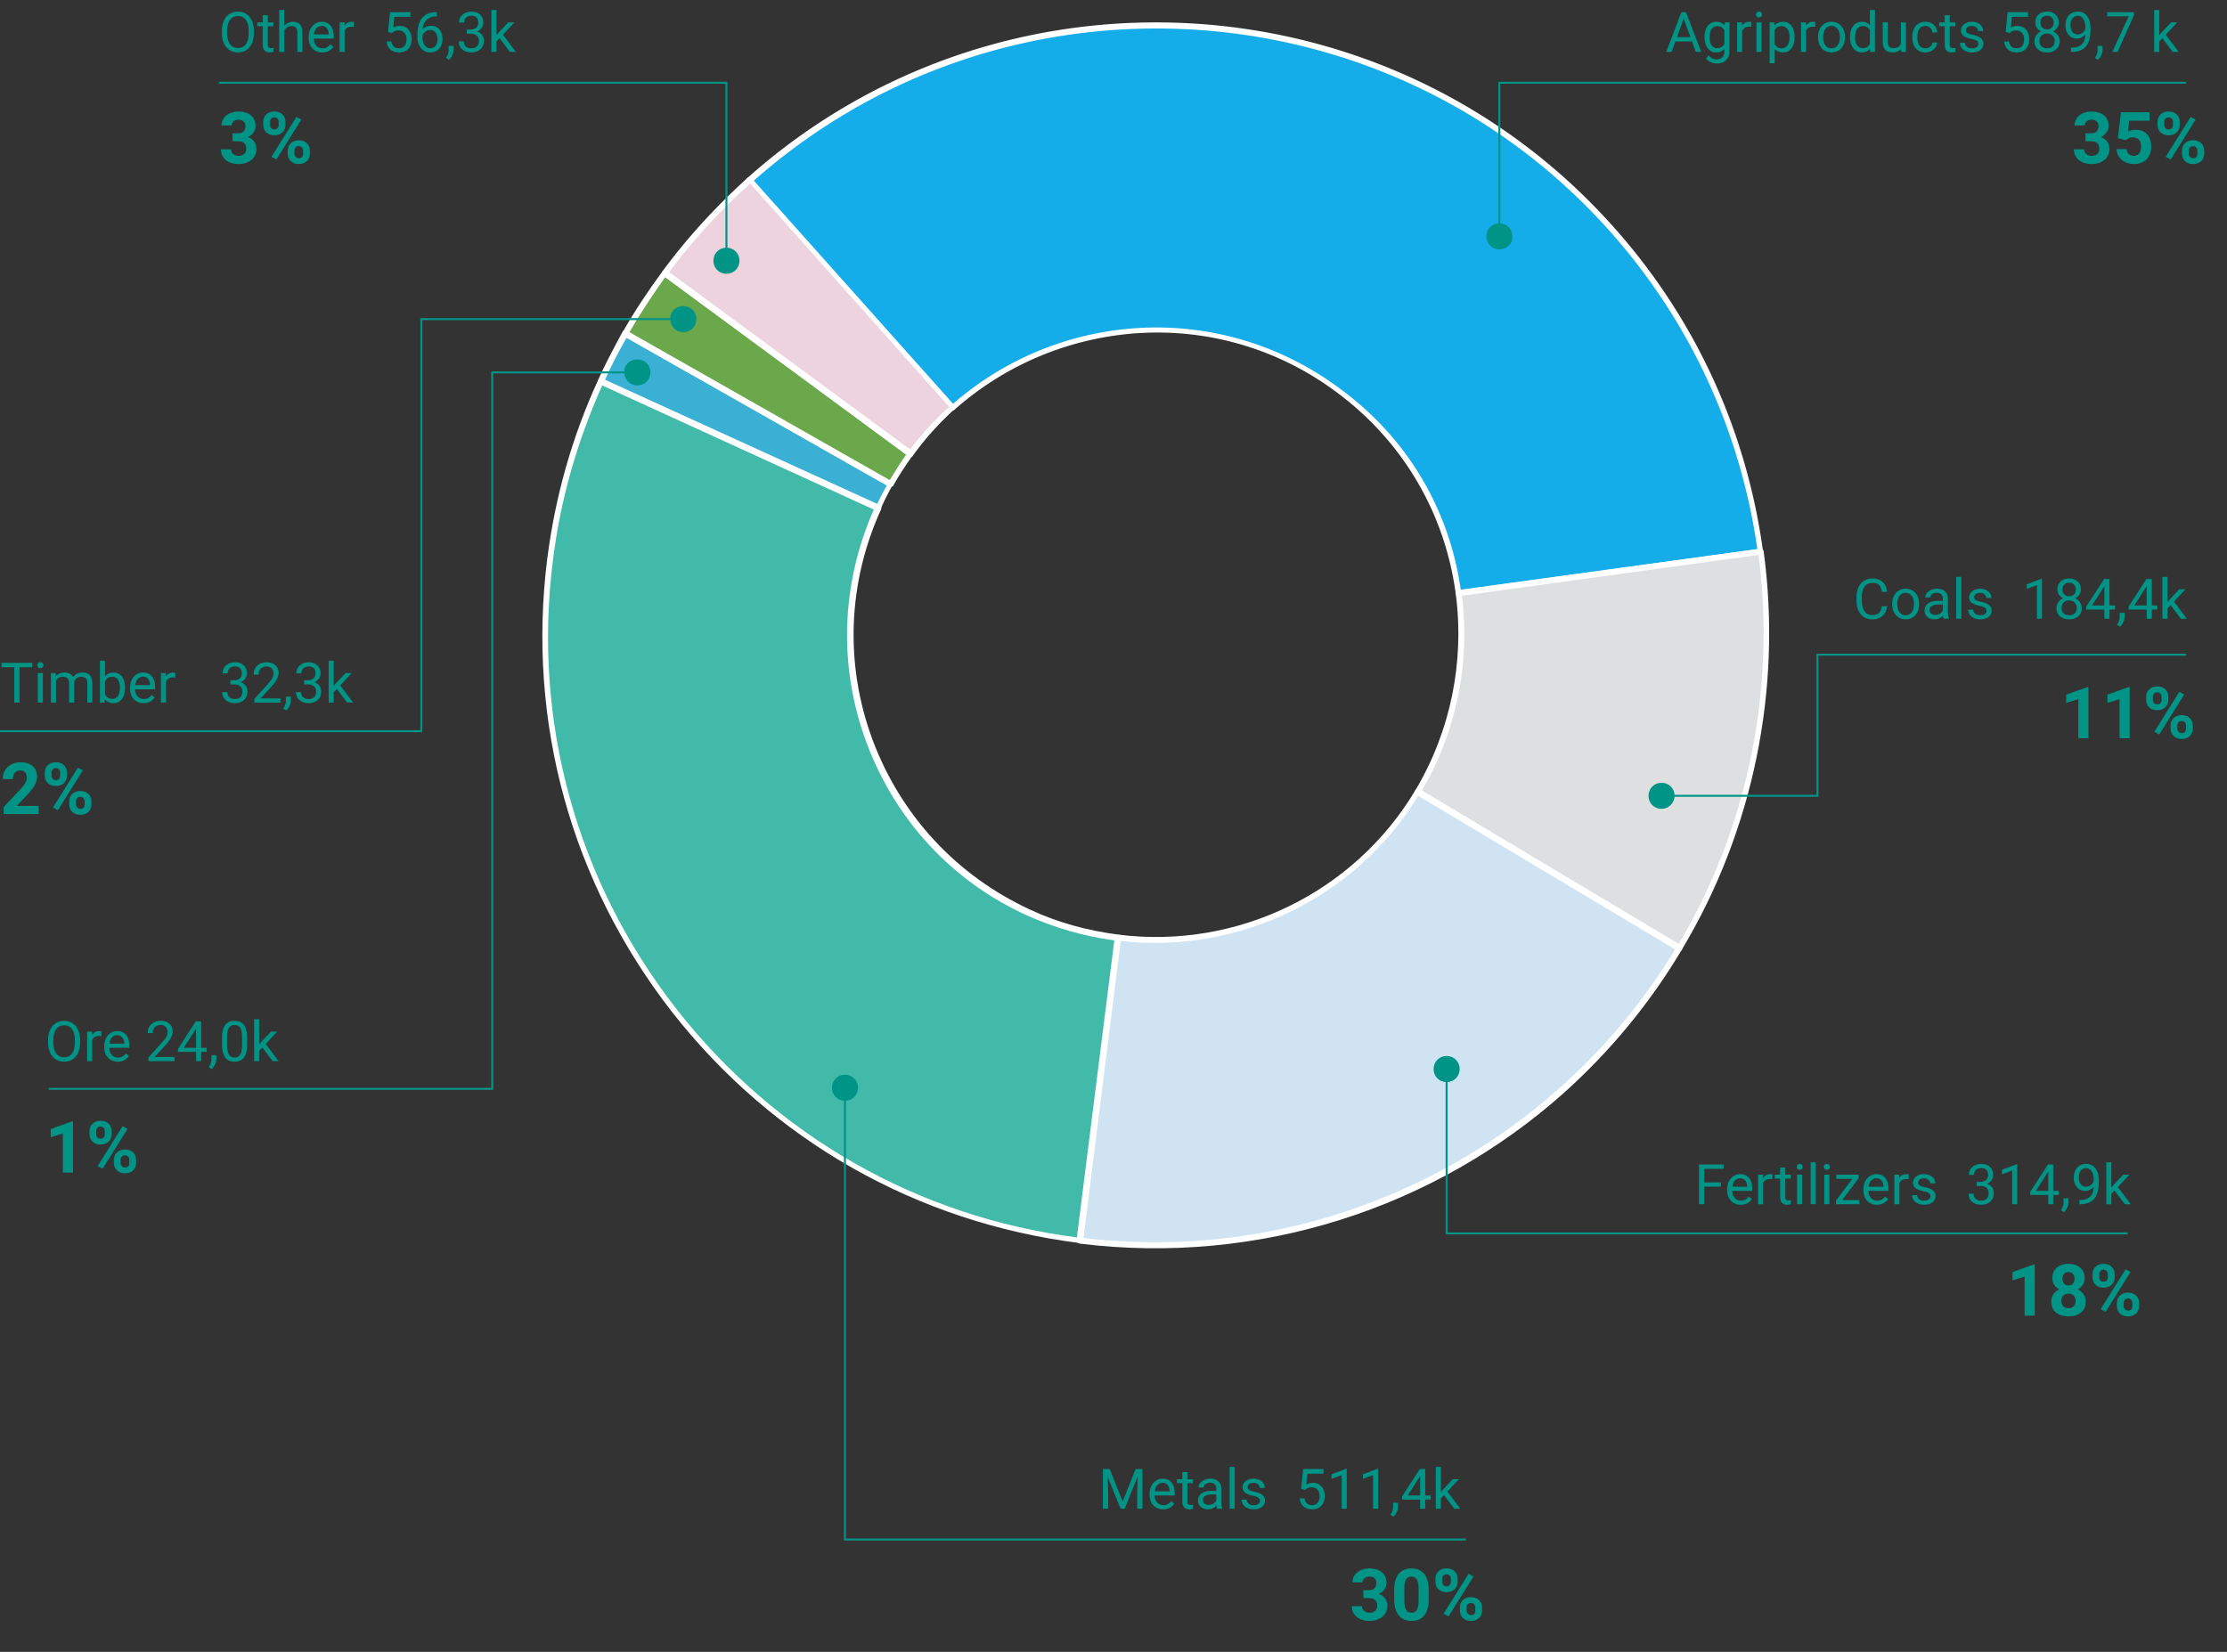 <svg width="558" height="414" fill="none" xmlns="http://www.w3.org/2000/svg"><rect width="100%" height="100%" fill="#333333" stroke="none"/><path d="M187.841 45.03c63.087-56.257 159.707-50.858 215.974 12.076 20.319 22.73 33.249 50.859 37.369 80.976l-75.733 10.371c-5.683-41.767-44.331-71.032-86.105-65.35a77.325 77.325 0 0 0-40.496 18.753l-51.009-56.825z" fill="#14ADEA"/><path d="M366.019 147.884l74.312-10.228c-4.263-29.833-17.051-57.394-37.085-79.84C347.547-4.55 251.496-10.09 188.835 45.315l49.873 55.973c11.367-9.945 25.291-16.338 40.353-18.469 20.461-2.84 40.779 2.557 57.119 14.917 16.483 12.218 26.997 29.975 29.839 50.148zm75.733-9.092c-.142.142-.284.142-.426.142l-75.733 10.371c-.143 0-.427 0-.569-.142-.142-.142-.284-.284-.284-.426-2.7-20.031-13.072-37.789-29.27-50.006-16.056-12.218-36.091-17.474-56.125-14.633-14.919 2.13-28.844 8.524-40.211 18.61a.688.688 0 0 1-.995 0l-50.867-57.11a.687.687 0 0 1 0-.994c63.229-56.399 160.56-51 216.969 12.218 20.46 22.872 33.39 51.001 37.511 81.402.284.142.142.426 0 .568z" fill="#fff"/><path d="M441.184 138.224c4.688 34.522-2.416 69.611-20.461 99.444l-65.645-39.209c8.952-14.917 12.504-32.533 10.23-49.722l75.876-10.513z" fill="#DEDFE0"/><path d="M356.215 198.175l64.366 38.499c17.335-29.265 24.439-63.787 20.034-97.598l-74.312 10.229c2.131 16.905-1.421 34.237-10.088 48.87zm65.076 40.062c-.284.142-.568.284-.852.142l-65.645-39.352c-.142-.142-.284-.284-.284-.426 0-.142 0-.426.142-.568 8.809-14.775 12.362-32.249 10.088-49.296 0-.427.284-.711.568-.853l75.734-10.37c.142 0 .426 0 .568.142.142.142.284.284.284.426 4.689 34.521-2.558 70.037-20.461 99.87 0 .143-.142.285-.142.285z" fill="#fff"/><path d="M420.865 237.668c-31.117 51.996-90.084 80.693-150.187 73.163l9.52-75.862c30.122 3.694 59.535-10.654 75.022-36.652l65.645 39.351z" fill="#CFE3F2"/><path d="M271.389 310.263c59.25 7.103 117.365-21.31 148.34-72.31l-64.366-38.5c-15.63 25.572-44.9 39.778-74.739 36.369l-9.235 74.441zm120.633-36.51c-32.539 29.123-76.728 43.471-121.486 37.931-.142 0-.426-.143-.426-.285-.142-.142-.142-.284-.142-.568l9.52-75.862c0-.426.426-.71.852-.71 29.697 3.694 58.967-10.513 74.312-36.226.142-.284.711-.426.995-.284l65.645 39.209c.142.142.284.284.284.426 0 .142 0 .427-.142.569-8.099 13.638-18.045 25.571-29.412 35.8z" fill="#fff"/><path d="M270.678 310.831c-83.832-10.371-143.225-86.801-132.71-170.618 1.989-15.485 6.252-30.544 12.788-44.75l69.481 31.822c-17.619 38.357-.71 83.817 37.653 101.291a77.078 77.078 0 0 0 22.308 6.393l-9.52 75.862z" fill="#41BAAA"/><path d="M150.897 96.6c-6.252 13.922-10.514 28.696-12.362 43.897-5.115 40.346 5.968 80.266 30.834 112.23 24.865 31.822 60.529 52.28 100.456 57.394l9.378-74.441c-7.531-.995-14.92-3.126-21.882-6.251-18.756-8.524-32.964-23.867-40.211-43.329-7.104-19.037-6.394-39.778 1.847-58.389L150.897 96.6zm120.207 214.799c-.142.143-.426.143-.569.143-40.779-5.115-77.011-25.714-102.303-58.104-25.15-32.391-36.233-72.595-31.117-113.367 1.989-15.627 6.251-30.686 12.787-44.892.143-.426.569-.568.995-.426l69.481 31.822.427.426v.568c-8.384 18.327-9.236 38.926-2.132 57.962 7.105 18.895 21.029 33.953 39.501 42.477 6.962 3.268 14.493 5.257 22.165 6.251.143 0 .427.142.427.284.142.142.142.284.142.568l-9.52 75.862c0 .142-.142.426-.284.426z" fill="#fff"/><path d="M150.613 95.605c1.847-4.12 3.979-8.097 6.11-11.933l66.497 37.789c-1.136 1.989-2.131 3.977-3.125 5.966l-69.482-31.822z" fill="#3AB0D5"/><path d="M151.608 95.179l68.203 31.112c.71-1.563 1.563-3.126 2.415-4.688l-65.218-36.937c-1.99 3.41-3.837 6.961-5.4 10.513zm69.055 32.675c-.142.142-.568.284-.852.142L150.33 96.173l-.427-.426v-.568c1.847-4.12 3.979-8.098 6.11-12.076.142-.284.711-.426.995-.284l66.497 37.789c.142.142.284.284.284.426 0 .143 0 .427-.142.569a58.534 58.534 0 0 0-2.984 5.966c.142.142 0 .285 0 .285z" fill="#fff"/><path d="M156.723 83.53c2.984-5.257 6.252-10.371 9.804-15.201l61.524 45.46c-1.847 2.415-3.41 4.972-4.973 7.529L156.723 83.53z" fill="#6AA84B"/><path d="M157.718 83.246l65.218 37.078c1.279-2.131 2.7-4.404 4.121-6.393l-60.388-44.466c-3.126 4.404-6.252 9.092-8.951 13.78zm65.929 38.641c-.284.142-.569.284-.853.142L156.297 84.24c-.142-.142-.284-.284-.284-.426v-.568c2.984-5.257 6.394-10.371 9.946-15.201.284-.284.71-.426.995-.142l61.524 45.318c.142.142.284.284.284.426 0 .142 0 .426-.142.568-1.705 2.415-3.41 4.973-4.831 7.53 0 0 0 .142-.142.142z" fill="#fff"/><path d="M166.527 68.471c6.252-8.524 13.357-16.337 21.314-23.298l50.867 56.967c-3.978 3.552-7.53 7.387-10.656 11.649l-61.525-45.318z" fill="#EDD3DD"/><path d="M167.664 68.187l60.387 44.466a69.222 69.222 0 0 1 9.804-10.655l-49.873-55.973c-7.673 6.819-14.351 14.206-20.318 22.162zm60.955 46.17a.685.685 0 0 1-.994 0l-61.524-45.318c-.142-.142-.285-.284-.285-.426 0-.142 0-.426.142-.568 6.252-8.524 13.499-16.338 21.314-23.44a.686.686 0 0 1 .994 0l50.868 56.967a.686.686 0 0 1 0 .994c-3.836 3.552-7.389 7.387-10.515 11.791 0-.142 0 0 0 0z" fill="#fff"/><path d="M63.606 8.345c0 .975-.164 1.827-.492 2.556-.328.725-.793 1.279-1.394 1.662-.602.382-1.304.574-2.106.574-.784 0-1.479-.192-2.085-.575-.606-.387-1.078-.936-1.415-1.647-.332-.715-.503-1.543-.512-2.481v-.718c0-.957.166-1.803.499-2.536.332-.734.802-1.295 1.408-1.682.61-.392 1.308-.588 2.092-.588.797 0 1.499.194 2.105.581.61.383 1.08.941 1.408 1.675.328.73.492 1.58.492 2.55v.629zm-1.305-.643c0-1.18-.237-2.085-.711-2.714-.474-.633-1.137-.95-1.99-.95-.829 0-1.483.317-1.961.95-.474.63-.718 1.504-.732 2.625v.732c0 1.144.24 2.044.718 2.7.483.652 1.146.978 1.99.978.847 0 1.503-.308 1.968-.923.465-.62.704-1.507.718-2.66v-.738zm4.792-3.89v1.792h1.38v.977h-1.38v4.587c0 .296.061.52.184.67.123.146.333.219.63.219.145 0 .346-.028.6-.082V13a3.668 3.668 0 0 1-.97.137c-.565 0-.991-.171-1.278-.513-.287-.342-.43-.827-.43-1.456V6.581H64.48v-.977h1.347V3.812h1.265zM71.222 6.5c.56-.688 1.29-1.032 2.187-1.032 1.563 0 2.352.882 2.365 2.645V13H74.51V8.105c-.005-.533-.128-.927-.37-1.182-.236-.255-.608-.383-1.114-.383-.41 0-.77.11-1.08.328-.31.219-.551.506-.724.861V13h-1.265V2.5h1.265v3.999zm9.515 6.638c-1.002 0-1.818-.328-2.447-.985-.629-.66-.943-1.542-.943-2.645v-.233c0-.733.139-1.387.417-1.961a3.283 3.283 0 0 1 1.175-1.354 2.958 2.958 0 0 1 1.641-.492c.962 0 1.71.317 2.242.95.534.633.8 1.54.8 2.72v.527h-5.01c.018.73.23 1.32.635 1.77.41.447.93.67 1.559.67.446 0 .825-.09 1.134-.273a2.84 2.84 0 0 0 .814-.725l.772.602c-.62.953-1.55 1.429-2.789 1.429zm-.157-6.631c-.51 0-.939.187-1.285.56-.346.37-.56.89-.643 1.559h3.705V8.53c-.036-.642-.21-1.139-.52-1.49-.309-.355-.728-.533-1.257-.533zm8.087.232a3.79 3.79 0 0 0-.622-.048c-.83 0-1.392.354-1.689 1.06V13h-1.264V5.604h1.23l.02.854c.415-.66 1.003-.991 1.764-.991.247 0 .433.032.561.096v1.175zm8.565 1.272l.506-4.963h5.1v1.169h-4.026L98.51 6.93c.487-.287 1.041-.431 1.661-.431.907 0 1.627.3 2.16.902.533.597.8 1.406.8 2.427 0 1.026-.278 1.834-.834 2.427-.552.588-1.324.882-2.317.882-.88 0-1.598-.244-2.154-.732-.556-.487-.873-1.162-.95-2.023h1.196c.078.57.28 1 .609 1.292.328.287.76.43 1.299.43.587 0 1.048-.2 1.38-.601.338-.401.506-.955.506-1.661 0-.666-.182-1.199-.547-1.6-.36-.405-.841-.608-1.442-.608-.552 0-.984.12-1.299.362l-.335.274-1.012-.26zm12.244-4.97v1.073h-.233c-.984.019-1.768.31-2.351.875-.584.565-.921 1.36-1.012 2.386.524-.602 1.239-.902 2.146-.902.866 0 1.557.305 2.072.916.519.61.779 1.399.779 2.365 0 1.025-.28 1.846-.841 2.46-.556.616-1.303.924-2.242.924-.953 0-1.725-.365-2.317-1.094-.593-.734-.889-1.677-.889-2.83v-.485c0-1.832.39-3.232 1.169-4.198.784-.97 1.948-1.467 3.493-1.49h.226zm-1.662 4.484c-.432 0-.831.13-1.196.39a2.04 2.04 0 0 0-.759.978v.464c0 .82.185 1.482.554 1.983.369.501.83.752 1.381.752.57 0 1.016-.21 1.34-.63.328-.418.492-.968.492-1.647 0-.683-.166-1.235-.499-1.654-.328-.424-.766-.636-1.313-.636zm4.649 7.458l-.718-.492c.429-.597.652-1.212.67-1.845v-1.142h1.237v.991c0 .46-.114.92-.341 1.381-.224.46-.506.83-.848 1.107zm4.498-7.574h.95c.597-.009 1.067-.166 1.408-.471.342-.306.513-.718.513-1.238 0-1.166-.581-1.75-1.743-1.75-.547 0-.985.157-1.313.472-.323.31-.485.722-.485 1.237h-1.265c0-.788.287-1.442.862-1.962.578-.524 1.312-.786 2.201-.786.939 0 1.675.249 2.208.745.533.497.8 1.187.8 2.072 0 .433-.142.852-.424 1.257a2.518 2.518 0 0 1-1.142.91c.547.173.969.46 1.265.86.301.402.451.892.451 1.47 0 .894-.292 1.602-.875 2.127-.583.524-1.342.786-2.276.786-.935 0-1.696-.253-2.284-.76-.583-.505-.874-1.173-.874-2.002h1.271c0 .524.171.943.513 1.258.341.314.799.472 1.374.472.61 0 1.078-.16 1.401-.479.324-.319.485-.777.485-1.374 0-.579-.177-1.023-.533-1.333-.355-.31-.868-.47-1.538-.479h-.95V7.408zm8.217 2.167l-.793.827V13h-1.265V2.5h1.265v6.35l.677-.813 2.303-2.433h1.538l-2.878 3.09L129.238 13h-1.483l-2.577-3.425zM58.249 33.408h1.353c.645 0 1.123-.16 1.433-.483.31-.322.466-.75.466-1.283 0-.516-.155-.917-.466-1.204-.304-.288-.726-.431-1.265-.431-.487 0-.894.135-1.222.404-.328.264-.492.61-.492 1.037h-2.54c0-.668.178-1.265.536-1.793.363-.533.867-.949 1.511-1.248a5.075 5.075 0 0 1 2.145-.448c1.354 0 2.414.325 3.182.976.767.644 1.151 1.535 1.151 2.671a2.7 2.7 0 0 1-.536 1.618c-.358.492-.826.87-1.406 1.133.72.258 1.257.645 1.608 1.16.357.516.536 1.126.536 1.829 0 1.136-.416 2.048-1.248 2.733-.826.686-1.922 1.028-3.287 1.028-1.277 0-2.323-.337-3.138-1.01-.808-.674-1.213-1.565-1.213-2.672h2.54c0 .48.18.873.537 1.178.363.304.808.457 1.336.457.603 0 1.075-.159 1.415-.475.345-.322.518-.747.518-1.275 0-1.277-.703-1.916-2.11-1.916H58.25v-1.986zm7.717-2.812c0-.785.255-1.421.765-1.907.51-.493 1.177-.739 2.003-.739.838 0 1.512.243 2.022.73.51.48.764 1.134.764 1.96v.633c0 .79-.254 1.426-.764 1.907-.51.48-1.178.72-2.004.72-.832 0-1.506-.24-2.021-.72-.51-.487-.765-1.14-.765-1.96v-.624zm1.687.677c0 .351.1.635.3.852.204.21.47.316.799.316.328 0 .589-.108.782-.325.194-.217.29-.507.29-.87v-.65c0-.352-.096-.636-.29-.853-.193-.217-.46-.325-.8-.325-.322 0-.583.108-.782.325-.2.211-.299.507-.299.888v.642zm4.43 6.52c0-.79.258-1.426.773-1.906.516-.487 1.184-.73 2.004-.73.832 0 1.503.24 2.013.72.516.475.773 1.132.773 1.97v.633c0 .785-.252 1.42-.755 1.907-.504.48-1.175.72-2.013.72-.844 0-1.52-.243-2.03-.73-.51-.485-.765-1.13-.765-1.933v-.65zm1.688.687c0 .322.105.597.316.826.21.228.474.342.79.342.716 0 1.073-.395 1.073-1.186v-.668c0-.352-.1-.633-.299-.844-.199-.217-.462-.325-.79-.325-.329 0-.592.108-.792.325-.199.211-.299.501-.299.87v.66zm-4.518 1.494l-1.24-.668 6.25-10.002 1.239.668-6.25 10.002zm354.7-29.572h-4.17L418.847 13h-1.354l3.801-9.953h1.148L426.25 13h-1.347l-.95-2.598zm-3.773-1.08h3.383l-1.695-4.655-1.688 4.655zm6.911-.082c0-1.153.266-2.069.8-2.748.533-.683 1.239-1.025 2.119-1.025.902 0 1.606.319 2.112.957l.062-.82h1.155v7.218c0 .957-.285 1.712-.855 2.263-.565.551-1.326.827-2.283.827a3.8 3.8 0 0 1-1.565-.342c-.511-.228-.9-.54-1.169-.936l.656-.759c.542.67 1.205 1.005 1.989 1.005.616 0 1.094-.173 1.436-.52.346-.346.519-.834.519-1.462v-.636c-.505.583-1.196.875-2.071.875-.866 0-1.568-.349-2.105-1.046-.534-.697-.8-1.648-.8-2.85zm1.271.144c0 .834.171 1.49.513 1.968.342.474.82.711 1.436.711.797 0 1.383-.362 1.756-1.086V7.6c-.387-.707-.968-1.06-1.743-1.06-.615 0-1.096.24-1.442.718-.347.478-.52 1.187-.52 2.126zm10.466-2.646a3.788 3.788 0 0 0-.622-.048c-.829 0-1.392.354-1.688 1.06V13h-1.265V5.604h1.23l.021.854c.415-.66 1.003-.991 1.764-.991.246 0 .433.032.56.096v1.175zM441.371 13h-1.265V5.604h1.265V13zm-1.367-9.358c0-.205.061-.379.184-.52.128-.141.315-.212.561-.212.246 0 .433.07.561.212a.75.75 0 0 1 .191.52.725.725 0 0 1-.191.512c-.128.137-.315.205-.561.205-.246 0-.433-.068-.561-.205a.738.738 0 0 1-.184-.512zm9.645 5.742c0 1.125-.257 2.032-.772 2.72-.515.689-1.212 1.033-2.092 1.033-.898 0-1.604-.285-2.119-.855v3.562h-1.265V5.604h1.156l.061.82c.515-.638 1.231-.957 2.147-.957.888 0 1.59.335 2.105 1.005.52.67.779 1.602.779 2.796v.116zm-1.264-.144c0-.834-.178-1.492-.533-1.975-.356-.483-.844-.725-1.463-.725-.766 0-1.34.34-1.723 1.019v3.534c.378.674.957 1.011 1.736 1.011.606 0 1.087-.239 1.443-.717.36-.483.54-1.199.54-2.147zm6.453-2.502a3.797 3.797 0 0 0-.622-.048c-.83 0-1.392.354-1.689 1.06V13h-1.264V5.604h1.23l.021.854c.414-.66 1.002-.991 1.763-.991.246 0 .433.032.561.096v1.175zm.697 2.495c0-.724.141-1.376.424-1.955a3.222 3.222 0 0 1 1.189-1.34c.511-.314 1.092-.471 1.744-.471 1.007 0 1.82.348 2.44 1.046.624.697.937 1.624.937 2.782v.089c0 .72-.139 1.367-.417 1.941a3.119 3.119 0 0 1-1.183 1.333c-.51.32-1.098.479-1.764.479-1.002 0-1.816-.349-2.44-1.046-.62-.697-.93-1.62-.93-2.769v-.089zm1.272.15c0 .821.189 1.48.567 1.976.383.497.893.745 1.531.745.643 0 1.153-.25 1.532-.752.378-.505.567-1.212.567-2.119 0-.81-.194-1.467-.581-1.968a1.825 1.825 0 0 0-1.531-.76c-.625 0-1.128.25-1.511.746-.383.497-.574 1.208-.574 2.133zm6.74-.143c0-1.135.269-2.046.807-2.734.537-.693 1.241-1.04 2.112-1.04.866 0 1.552.297 2.057.89V2.5h1.265V13h-1.162l-.062-.793c-.505.62-1.21.93-2.112.93-.857 0-1.556-.351-2.098-1.053-.538-.702-.807-1.618-.807-2.748V9.24zm1.265.144c0 .838.173 1.495.519 1.968.346.474.825.711 1.436.711.802 0 1.387-.36 1.756-1.08V7.586c-.378-.697-.959-1.046-1.743-1.046-.62 0-1.103.24-1.449.718-.346.478-.519 1.187-.519 2.126zm11.511 2.885c-.492.578-1.214.868-2.167.868-.788 0-1.39-.228-1.804-.684-.411-.46-.618-1.14-.623-2.037V5.604h1.265v4.778c0 1.12.456 1.681 1.367 1.681.966 0 1.609-.36 1.928-1.08v-5.38h1.265V13h-1.203l-.028-.731zm6.125-.165a1.82 1.82 0 0 0 1.183-.41 1.44 1.44 0 0 0 .56-1.025h1.197a2.295 2.295 0 0 1-.438 1.21 2.876 2.876 0 0 1-1.08.916c-.446.228-.92.342-1.422.342-1.007 0-1.809-.335-2.406-1.005-.592-.675-.889-1.595-.889-2.762v-.212c0-.72.132-1.36.397-1.92a3.02 3.02 0 0 1 1.135-1.306c.496-.31 1.082-.465 1.756-.465.83 0 1.518.248 2.065.745.551.497.845 1.142.882 1.934h-1.197c-.036-.478-.218-.87-.546-1.175-.324-.31-.725-.465-1.204-.465-.642 0-1.141.232-1.497.697-.351.46-.526 1.128-.526 2.003v.24c0 .851.175 1.508.526 1.968.351.46.853.69 1.504.69zm6.077-8.291v1.79h1.381v.978h-1.381v4.587c0 .296.062.52.185.67.123.146.333.219.629.219.146 0 .346-.028.601-.082V13a3.662 3.662 0 0 1-.97.137c-.565 0-.991-.171-1.279-.513-.287-.342-.43-.827-.43-1.456V6.581h-1.347v-.977h1.347V3.812h1.264zm7.171 7.225c0-.342-.13-.606-.389-.793-.256-.191-.704-.355-1.347-.492-.638-.137-1.146-.3-1.524-.492-.374-.192-.652-.42-.834-.684a1.649 1.649 0 0 1-.267-.943c0-.606.255-1.119.766-1.538.515-.42 1.171-.63 1.968-.63.839 0 1.518.217 2.037.65.525.433.787.987.787 1.661h-1.272c0-.346-.148-.645-.444-.895-.292-.25-.661-.376-1.108-.376-.46 0-.82.1-1.08.3a.946.946 0 0 0-.389.787c0 .305.12.535.362.69.241.155.677.303 1.306.445.633.14 1.146.31 1.538.505.392.196.681.433.868.711.191.274.287.609.287 1.005 0 .661-.264 1.192-.793 1.593-.529.396-1.215.595-2.058.595-.592 0-1.116-.105-1.572-.315a2.591 2.591 0 0 1-1.073-.875 2.148 2.148 0 0 1-.383-1.223h1.265c.022.424.191.76.506 1.011.319.246.738.37 1.257.37.479 0 .862-.096 1.149-.288.291-.196.437-.455.437-.779zm6.836-3.028l.506-4.963h5.1v1.169h-4.027l-.3 2.714c.487-.287 1.041-.431 1.661-.431.907 0 1.627.3 2.16.902.533.597.8 1.406.8 2.427 0 1.026-.278 1.834-.834 2.427-.552.588-1.324.882-2.318.882-.879 0-1.597-.244-2.153-.732-.556-.487-.873-1.162-.95-2.023h1.196c.078.57.28 1 .608 1.292.329.287.762.43 1.299.43.588 0 1.048-.2 1.381-.601.337-.401.506-.955.506-1.661 0-.666-.182-1.199-.547-1.6-.36-.405-.841-.608-1.442-.608-.552 0-.985.12-1.299.362l-.335.274-1.012-.26zm13.317-2.365a2.3 2.3 0 0 1-.397 1.326c-.26.387-.613.69-1.059.909.519.223.929.549 1.23.977.305.429.458.914.458 1.457 0 .86-.292 1.547-.875 2.057-.579.51-1.342.766-2.29.766-.957 0-1.725-.255-2.304-.766-.574-.515-.861-1.2-.861-2.058 0-.537.146-1.023.437-1.456a2.774 2.774 0 0 1 1.224-.984 2.608 2.608 0 0 1-1.046-.91 2.346 2.346 0 0 1-.383-1.318c0-.839.269-1.504.807-1.997.538-.492 1.246-.738 2.126-.738.875 0 1.581.246 2.119.738.542.493.814 1.158.814 1.997zm-1.033 4.641c0-.556-.177-1.01-.533-1.36-.351-.351-.811-.527-1.381-.527-.569 0-1.027.174-1.374.52-.341.346-.512.802-.512 1.367s.166 1.01.499 1.333c.337.324.804.486 1.401.486.592 0 1.057-.162 1.395-.486.337-.328.505-.772.505-1.333zm-1.9-6.337c-.497 0-.9.155-1.21.465-.305.305-.458.722-.458 1.251 0 .506.15.916.451 1.23.306.31.711.465 1.217.465.506 0 .909-.155 1.21-.464.305-.315.458-.725.458-1.231 0-.506-.157-.918-.472-1.237-.314-.32-.713-.479-1.196-.479zm9.605 4.676a3.094 3.094 0 0 1-.951.759 2.545 2.545 0 0 1-1.203.287c-.574 0-1.075-.141-1.504-.424-.424-.282-.752-.679-.984-1.19a4.081 4.081 0 0 1-.349-1.702c0-.665.126-1.264.376-1.797a2.805 2.805 0 0 1 1.08-1.224c.465-.283 1.007-.424 1.627-.424.985 0 1.759.37 2.325 1.108.569.733.854 1.736.854 3.007v.37c0 1.936-.383 3.351-1.148 4.245-.766.888-1.921 1.344-3.466 1.367h-.246V11.94h.266c1.044-.018 1.846-.289 2.406-.813.561-.529.866-1.363.917-2.502zm-1.949 0c.424 0 .814-.13 1.169-.39.36-.26.622-.58.786-.964v-.505c0-.83-.18-1.504-.54-2.024-.36-.52-.815-.78-1.367-.78-.556 0-1.002.215-1.34.643-.337.424-.506.985-.506 1.682 0 .68.162 1.24.486 1.682.328.437.765.656 1.312.656zm5.052 6.357l-.718-.492c.429-.597.652-1.212.67-1.845v-1.142h1.237v.991c0 .46-.113.92-.341 1.381-.224.46-.506.83-.848 1.107zm9.085-11.224L530.587 13h-1.326l4.108-8.914h-5.387v-1.04h6.727v.712zm7.103 5.817l-.793.827V13h-1.265V2.5h1.265v6.35l.676-.813 2.304-2.433h1.538l-2.878 3.09L545.872 13h-1.483l-2.577-3.425zm-19.264 23.833h1.353c.645 0 1.122-.16 1.433-.483.311-.322.466-.75.466-1.283 0-.516-.155-.917-.466-1.204-.305-.288-.727-.431-1.266-.431-.486 0-.893.135-1.221.404-.328.264-.493.61-.493 1.037h-2.54c0-.668.179-1.265.537-1.793.363-.533.867-.949 1.511-1.248a5.08 5.08 0 0 1 2.145-.448c1.353 0 2.414.325 3.181.976.768.644 1.152 1.535 1.152 2.671a2.7 2.7 0 0 1-.536 1.618c-.358.492-.826.87-1.407 1.133.721.258 1.257.645 1.609 1.16.357.516.536 1.126.536 1.829 0 1.136-.416 2.048-1.248 2.733-.826.686-1.922 1.028-3.287 1.028-1.278 0-2.323-.337-3.138-1.01-.808-.674-1.213-1.565-1.213-2.672h2.54c0 .48.179.873.536 1.178.364.304.809.457 1.336.457.604 0 1.076-.159 1.415-.475.346-.322.519-.747.519-1.275 0-1.277-.703-1.916-2.109-1.916h-1.345v-1.986zm8.13 1.23l.738-6.503h7.172v2.118h-5.089l-.316 2.75a4.024 4.024 0 0 1 1.924-.483c1.219 0 2.174.378 2.866 1.134.691.756 1.037 1.814 1.037 3.173 0 .826-.176 1.568-.528 2.224a3.69 3.69 0 0 1-1.494 1.52c-.65.358-1.418.536-2.302.536a5.009 5.009 0 0 1-2.154-.465 3.885 3.885 0 0 1-1.573-1.328 3.621 3.621 0 0 1-.606-1.942h2.513c.053.533.238.95.554 1.248.322.293.741.44 1.257.44.574 0 1.016-.206 1.327-.616.31-.416.466-1.002.466-1.758 0-.726-.179-1.283-.536-1.67-.358-.386-.865-.58-1.521-.58-.603 0-1.093.159-1.468.475l-.246.229-2.021-.501zm9.923-4.042c0-.785.254-1.421.764-1.907.51-.493 1.178-.739 2.004-.739.838 0 1.512.243 2.022.73.509.48.764 1.134.764 1.96v.633c0 .79-.255 1.426-.764 1.907-.51.48-1.178.72-2.004.72-.832 0-1.506-.24-2.022-.72-.51-.487-.764-1.14-.764-1.96v-.624zm1.687.677c0 .351.1.635.299.852.205.21.472.316.8.316.328 0 .589-.108.782-.325.193-.217.29-.507.29-.87v-.65c0-.352-.097-.636-.29-.853-.193-.217-.46-.325-.8-.325-.322 0-.583.108-.782.325-.199.211-.299.507-.299.888v.642zm4.43 6.52c0-.79.258-1.426.773-1.906.516-.487 1.184-.73 2.004-.73.832 0 1.503.24 2.013.72.515.475.773 1.132.773 1.97v.633c0 .785-.252 1.42-.756 1.907-.504.48-1.174.72-2.012.72-.844 0-1.521-.243-2.031-.73-.509-.485-.764-1.13-.764-1.933v-.65zm1.687.687c0 .322.106.597.317.826.211.228.474.342.791.342.715 0 1.072-.395 1.072-1.186v-.668c0-.352-.1-.633-.299-.844-.199-.217-.463-.325-.791-.325s-.592.108-.791.325c-.199.211-.299.501-.299.87v.66zm-4.517 1.494l-1.24-.668 6.249-10.002 1.24.668-6.249 10.002zM278.044 368.18l3.253 8.122 3.254-8.122h1.703v9.954h-1.313v-3.876l.123-4.184-3.267 8.06h-1.005l-3.261-8.04.13 4.164v3.876h-1.313v-9.954h1.696zm13.398 10.09c-1.003 0-1.818-.328-2.447-.984-.629-.661-.944-1.543-.944-2.646v-.232c0-.734.139-1.388.417-1.962a3.283 3.283 0 0 1 1.176-1.353 2.953 2.953 0 0 1 1.641-.493c.961 0 1.709.317 2.242.951.533.633.8 1.54.8 2.72v.527h-5.011c.018.729.23 1.319.636 1.77.41.447.929.67 1.558.67.447 0 .825-.091 1.135-.273.31-.183.581-.424.814-.725l.772.602c-.62.952-1.549 1.428-2.789 1.428zm-.157-6.631a1.68 1.68 0 0 0-1.285.561c-.347.369-.561.889-.643 1.559h3.705v-.096c-.036-.643-.21-1.139-.519-1.49-.31-.356-.73-.534-1.258-.534zm6.227-2.693v1.791h1.381v.978h-1.381v4.587c0 .296.062.519.185.669.123.146.333.219.629.219.146 0 .346-.027.601-.082v1.026a3.664 3.664 0 0 1-.97.136c-.565 0-.992-.171-1.279-.512-.287-.342-.43-.828-.43-1.456v-4.587h-1.347v-.978h1.347v-1.791h1.264zm7.431 9.188c-.073-.146-.132-.406-.178-.78-.588.611-1.289.916-2.105.916-.729 0-1.329-.205-1.798-.615a2.016 2.016 0 0 1-.697-1.572c0-.77.291-1.367.875-1.791.588-.429 1.412-.643 2.474-.643h1.231v-.581c0-.442-.132-.793-.397-1.053-.264-.264-.654-.396-1.169-.396-.451 0-.829.114-1.134.342-.306.228-.458.503-.458.827h-1.272c0-.369.13-.725.39-1.067.264-.346.62-.619 1.066-.82.451-.2.946-.301 1.484-.301.852 0 1.519.215 2.002.643.484.424.734 1.009.752 1.757v3.404c0 .679.087 1.219.26 1.62v.11h-1.326zm-2.099-.964c.397 0 .773-.103 1.128-.308.356-.205.613-.472.773-.8v-1.517h-.991c-1.55 0-2.325.453-2.325 1.36 0 .397.132.706.397.93.264.223.604.335 1.018.335zm6.522.964h-1.265v-10.5h1.265v10.5zm6.337-1.962c0-.342-.13-.606-.39-.793-.255-.192-.704-.356-1.347-.493-.638-.136-1.146-.3-1.524-.492-.374-.191-.652-.419-.834-.683a1.651 1.651 0 0 1-.267-.944c0-.606.256-1.118.766-1.538.515-.419 1.171-.629 1.969-.629.838 0 1.517.217 2.037.65.524.433.786.986.786 1.661h-1.271c0-.346-.149-.645-.445-.896-.291-.25-.661-.376-1.107-.376-.46 0-.821.101-1.08.301a.948.948 0 0 0-.39.786c0 .306.121.536.362.691.242.155.677.303 1.306.444.634.141 1.146.31 1.538.506.392.196.681.433.868.711.192.273.287.608.287 1.005 0 .661-.264 1.191-.793 1.593-.528.396-1.214.594-2.057.594-.593 0-1.117-.105-1.572-.314a2.595 2.595 0 0 1-1.074-.875 2.146 2.146 0 0 1-.382-1.224h1.264c.023.424.192.761.506 1.012.319.246.738.369 1.258.369.478 0 .861-.096 1.148-.287.292-.196.438-.456.438-.779zm10.308-3.029l.506-4.963h5.1v1.169h-4.027l-.3 2.714c.487-.287 1.041-.43 1.661-.43.907 0 1.627.3 2.16.902.533.597.8 1.406.8 2.427 0 1.025-.278 1.834-.834 2.426-.552.588-1.324.882-2.318.882-.879 0-1.597-.244-2.153-.731-.556-.488-.873-1.162-.95-2.024h1.196c.078.57.28 1.001.609 1.292.328.287.761.431 1.298.431.588 0 1.049-.2 1.381-.602.337-.401.506-.954.506-1.661 0-.665-.182-1.198-.547-1.599-.36-.406-.841-.609-1.442-.609-.552 0-.985.121-1.299.363l-.335.273-1.012-.26zm11.437 4.991h-1.272v-8.429l-2.549.936v-1.148l3.623-1.36h.198v10.001zm7.861 0h-1.271v-8.429l-2.55.936v-1.148l3.623-1.36h.198v10.001zm3.794 1.982l-.718-.492c.429-.597.652-1.212.67-1.846v-1.142h1.238v.992c0 .46-.114.92-.342 1.381-.224.46-.506.829-.848 1.107zm7.998-5.325h1.381v1.032h-1.381v2.311h-1.271v-2.311h-4.533v-.745l4.458-6.898h1.346v6.611zm-4.368 0h3.097v-4.881l-.151.273-2.946 4.608zm9.085-.082l-.793.827v2.598h-1.265v-10.5h1.265v6.35l.677-.813 2.303-2.434h1.539l-2.878 3.09 3.213 4.307h-1.484l-2.577-3.425zm-20.202 23.831h1.354c.644 0 1.122-.161 1.432-.483.311-.322.466-.75.466-1.283 0-.516-.155-.917-.466-1.204-.304-.288-.726-.431-1.265-.431-.487 0-.894.135-1.222.404-.328.264-.492.61-.492 1.037h-2.54c0-.668.179-1.265.536-1.793.363-.533.867-.949 1.512-1.248a5.07 5.07 0 0 1 2.144-.448c1.354 0 2.414.325 3.182.976.767.644 1.151 1.535 1.151 2.672 0 .585-.179 1.125-.536 1.617-.357.492-.826.87-1.406 1.134.721.257 1.257.644 1.608 1.16.358.515.536 1.125.536 1.828 0 1.137-.416 2.048-1.248 2.733-.826.686-1.922 1.029-3.287 1.029-1.277 0-2.323-.337-3.137-1.011-.809-.674-1.213-1.565-1.213-2.672h2.54c0 .48.178.873.536 1.178.363.304.808.457 1.336.457.603 0 1.075-.159 1.415-.475.345-.322.518-.747.518-1.274 0-1.278-.703-1.916-2.109-1.916h-1.345v-1.987zm16.365 2.233c0 1.769-.366 3.123-1.098 4.06-.733.938-1.805 1.407-3.217 1.407-1.395 0-2.461-.46-3.199-1.38-.738-.92-1.116-2.239-1.134-3.955v-2.356c0-1.787.369-3.143 1.107-4.069.745-.926 1.814-1.389 3.208-1.389 1.395 0 2.461.46 3.2 1.38.738.914 1.116 2.229 1.133 3.946v2.356zm-2.54-2.584c0-1.061-.146-1.831-.439-2.312-.287-.486-.738-.729-1.354-.729-.597 0-1.04.231-1.327.694-.281.457-.43 1.175-.448 2.153v3.112c0 1.043.141 1.819.422 2.329.287.504.744.756 1.371.756.621 0 1.069-.244 1.345-.73.275-.486.419-1.23.43-2.232v-3.041zm4.228-2.461c0-.785.255-1.421.765-1.907.509-.493 1.177-.739 2.004-.739.837 0 1.511.243 2.021.73.51.48.765 1.134.765 1.96v.633c0 .791-.255 1.426-.765 1.907-.51.48-1.178.72-2.004.72-.832 0-1.506-.24-2.021-.72-.51-.487-.765-1.14-.765-1.96v-.624zm1.687.677c0 .351.1.635.299.852.205.211.472.316.8.316.328 0 .589-.108.782-.325.194-.217.29-.507.29-.87v-.65c0-.352-.096-.636-.29-.853-.193-.217-.46-.325-.799-.325-.323 0-.584.108-.783.325-.199.211-.299.507-.299.888v.642zm4.43 6.521c0-.791.258-1.427.774-1.907.515-.487 1.183-.73 2.003-.73.833 0 1.503.241 2.013.721.516.475.774 1.131.774 1.969v.633c0 .785-.252 1.42-.756 1.907-.504.48-1.175.721-2.013.721-.844 0-1.52-.244-2.03-.73-.51-.486-.765-1.131-.765-1.934v-.65zm1.688.686c0 .322.105.597.316.826.211.228.475.343.791.343.715 0 1.072-.396 1.072-1.187v-.668c0-.352-.099-.633-.299-.844-.199-.217-.462-.325-.791-.325-.328 0-.591.108-.791.325-.199.211-.298.501-.298.87v.66zm-4.518 1.494l-1.239-.668 6.249-10.002 1.239.668-6.249 10.002zM8.084 167.216h-3.2v8.873H3.58v-8.873H.387v-1.081h7.697v1.081zm2.652 8.873H9.472v-7.397h1.264v7.397zM9.37 166.73c0-.205.062-.378.185-.519.127-.142.314-.212.56-.212.246 0 .433.07.56.212a.745.745 0 0 1 .192.519.724.724 0 0 1-.191.513c-.128.137-.315.205-.56.205-.247 0-.434-.068-.561-.205a.74.74 0 0 1-.185-.513zm4.587 1.962l.034.82c.543-.638 1.274-.957 2.195-.957 1.034 0 1.738.397 2.112 1.19.246-.356.565-.643.957-.861.396-.219.863-.329 1.401-.329 1.623 0 2.447.859 2.475 2.578v4.956h-1.265v-4.881c0-.529-.12-.923-.362-1.183-.242-.264-.647-.396-1.217-.396-.47 0-.859.141-1.169.423-.31.278-.49.654-.54 1.128v4.909h-1.271v-4.847c0-1.076-.527-1.613-1.58-1.613-.829 0-1.396.353-1.702 1.059v5.401H12.76v-7.397h1.196zm17.35 3.78c0 1.131-.26 2.04-.78 2.728-.52.684-1.216 1.025-2.091 1.025-.935 0-1.657-.33-2.167-.991l-.062.855h-1.162v-10.5h1.265v3.917c.51-.634 1.214-.951 2.112-.951.898 0 1.602.34 2.112 1.019.515.679.773 1.609.773 2.789v.109zm-1.265-.143c0-.861-.166-1.527-.499-1.996-.333-.47-.811-.704-1.436-.704-.834 0-1.433.387-1.797 1.162v3.199c.387.775.99 1.162 1.811 1.162.606 0 1.078-.235 1.415-.704.337-.469.506-1.176.506-2.119zm5.934 3.896c-1.003 0-1.819-.328-2.448-.984-.629-.661-.943-1.543-.943-2.646v-.232c0-.734.139-1.388.417-1.962a3.277 3.277 0 0 1 1.176-1.353 2.951 2.951 0 0 1 1.64-.493c.962 0 1.71.317 2.243.951.533.633.8 1.54.8 2.72v.527H33.85c.018.729.23 1.319.635 1.77.41.447.93.67 1.559.67.447 0 .825-.091 1.135-.273a2.86 2.86 0 0 0 .813-.725l.773.602c-.62.952-1.55 1.428-2.79 1.428zm-.158-6.631c-.51 0-.938.187-1.285.561-.346.369-.56.889-.642 1.559h3.705v-.096c-.037-.643-.21-1.139-.52-1.49-.31-.356-.729-.534-1.258-.534zm8.087.233a3.779 3.779 0 0 0-.622-.048c-.83 0-1.392.353-1.688 1.06v5.25H40.33v-7.397h1.23l.021.855c.415-.661 1.003-.992 1.764-.992.246 0 .433.032.56.096v1.176zm13.813.67h.95c.597-.009 1.066-.167 1.408-.472.342-.305.513-.718.513-1.237 0-1.167-.581-1.75-1.743-1.75-.547 0-.985.157-1.313.472-.323.309-.485.722-.485 1.237h-1.265c0-.789.287-1.443.861-1.962.58-.524 1.313-.786 2.202-.786.939 0 1.675.248 2.208.745.533.497.8 1.187.8 2.071 0 .433-.142.852-.424 1.258a2.51 2.51 0 0 1-1.142.909c.547.173.969.46 1.265.862.3.401.45.89.45 1.469 0 .893-.29 1.602-.874 2.126-.583.524-1.342.786-2.276.786-.935 0-1.696-.253-2.284-.758-.583-.506-.875-1.174-.875-2.003h1.272c0 .524.17.943.512 1.257.342.315.8.472 1.374.472.611 0 1.078-.159 1.402-.478.324-.319.485-.777.485-1.374 0-.579-.177-1.024-.533-1.333-.355-.31-.868-.47-1.538-.479h-.95v-1.032zm12.544 5.592H63.74v-.91l3.446-3.828c.51-.578.86-1.048 1.052-1.408a2.35 2.35 0 0 0 .294-1.128c0-.519-.157-.945-.471-1.278-.315-.333-.734-.499-1.258-.499-.63 0-1.12.18-1.47.54-.346.355-.52.852-.52 1.49H63.55c0-.916.294-1.656.882-2.222.592-.565 1.383-.847 2.372-.847.925 0 1.656.244 2.194.731.538.483.807 1.128.807 1.935 0 .98-.625 2.146-1.873 3.5l-2.666 2.891h4.997v1.033zm1.428 1.982l-.717-.492c.428-.597.651-1.212.67-1.846v-1.141h1.237v.991c0 .46-.114.92-.342 1.381-.223.46-.506.829-.848 1.107zm4.499-7.574h.95c.597-.009 1.066-.167 1.408-.472.342-.305.513-.718.513-1.237 0-1.167-.582-1.75-1.744-1.75-.547 0-.984.157-1.312.472-.324.309-.485.722-.485 1.237h-1.265c0-.789.287-1.443.861-1.962.579-.524 1.313-.786 2.201-.786.94 0 1.675.248 2.208.745.534.497.8 1.187.8 2.071 0 .433-.141.852-.424 1.258a2.51 2.51 0 0 1-1.141.909c.547.173.968.46 1.264.862.301.401.452.89.452 1.469 0 .893-.292 1.602-.875 2.126-.584.524-1.343.786-2.277.786-.934 0-1.695-.253-2.283-.758-.583-.506-.875-1.174-.875-2.003h1.271c0 .524.171.943.513 1.257.342.315.8.472 1.374.472.61 0 1.078-.159 1.402-.478.323-.319.485-.777.485-1.374 0-.579-.178-1.024-.533-1.333-.356-.31-.868-.47-1.538-.479h-.95v-1.032zm8.216 2.167l-.793.827v2.598h-1.264v-10.5h1.264v6.35l.677-.813 2.304-2.434h1.538l-2.878 3.09 3.213 4.307h-1.484l-2.577-3.425zm-74.712 31.36H.922v-1.74l4.14-4.412c.568-.621.987-1.163 1.256-1.626.276-.463.413-.902.413-1.319 0-.568-.143-1.013-.43-1.335-.287-.329-.697-.493-1.23-.493-.575 0-1.029.2-1.363.598-.328.393-.492.911-.492 1.556H.667c0-.78.185-1.492.554-2.136a3.936 3.936 0 0 1 1.582-1.512c.68-.369 1.45-.553 2.311-.553 1.319 0 2.341.316 3.068.949.732.633 1.098 1.526 1.098 2.68 0 .633-.164 1.278-.492 1.934-.328.656-.89 1.421-1.687 2.294l-2.91 3.067h5.502v2.048zm1.53-10.336c0-.785.254-1.421.764-1.907.51-.492 1.178-.738 2.004-.738.838 0 1.512.243 2.022.729.51.481.764 1.134.764 1.96v.633c0 .791-.255 1.427-.764 1.907-.51.481-1.178.721-2.004.721-.832 0-1.506-.24-2.022-.721-.51-.486-.764-1.139-.764-1.96v-.624zm1.687.677c0 .352.1.636.299.853.205.21.472.316.8.316.328 0 .589-.108.782-.325.193-.217.29-.507.29-.87v-.651c0-.351-.097-.636-.29-.852-.193-.217-.46-.326-.8-.326-.322 0-.583.109-.782.326-.2.211-.299.507-.299.887v.642zm4.43 6.521c0-.791.258-1.426.773-1.907.516-.486 1.184-.729 2.004-.729.832 0 1.503.24 2.013.72.515.475.773 1.131.773 1.969v.633c0 .785-.252 1.421-.755 1.907-.504.481-1.175.721-2.013.721-.844 0-1.52-.243-2.03-.73-.51-.486-.765-1.13-.765-1.933v-.651zm1.687.686c0 .322.106.598.317.826.21.229.474.343.79.343.716 0 1.073-.396 1.073-1.187v-.668c0-.351-.1-.632-.299-.843-.199-.217-.463-.325-.79-.325-.329 0-.593.108-.792.325-.199.211-.299.501-.299.87v.659zm-4.517 1.494l-1.24-.668 6.25-10.002 1.239.668-6.25 10.002zm458.336-51.139c-.123 1.052-.512 1.866-1.169 2.44-.651.57-1.519.855-2.604.855-1.176 0-2.119-.422-2.83-1.265-.707-.843-1.06-1.971-1.06-3.384v-.957c0-.925.164-1.738.492-2.44.333-.702.802-1.24 1.409-1.614.606-.378 1.308-.567 2.105-.567 1.057 0 1.905.296 2.543.889.638.588 1.009 1.403 1.114 2.447h-1.319c-.114-.793-.362-1.367-.745-1.723-.378-.355-.909-.533-1.593-.533-.838 0-1.497.31-1.975.93-.474.62-.711 1.502-.711 2.645v.964c0 1.08.225 1.939.676 2.577.451.638 1.083.957 1.894.957.729 0 1.287-.164 1.675-.492.392-.332.651-.909.779-1.729h1.319zm1.265-.609c0-.724.141-1.376.424-1.955.287-.578.683-1.025 1.189-1.34.511-.314 1.092-.471 1.743-.471 1.008 0 1.821.348 2.441 1.046.624.697.936 1.624.936 2.782v.089c0 .72-.139 1.367-.417 1.941a3.109 3.109 0 0 1-1.182 1.333c-.511.319-1.099.479-1.764.479-1.003 0-1.816-.349-2.44-1.046-.62-.697-.93-1.62-.93-2.769v-.089zm1.271.151c0 .82.19 1.479.568 1.975.383.497.893.745 1.531.745.643 0 1.153-.25 1.531-.751.379-.506.568-1.213.568-2.12 0-.811-.194-1.467-.581-1.968-.383-.506-.894-.759-1.532-.759-.624 0-1.128.248-1.51.745-.383.497-.575 1.208-.575 2.133zm11.615 3.616c-.073-.146-.132-.406-.178-.779-.588.61-1.29.916-2.105.916-.73 0-1.329-.205-1.798-.616a2.014 2.014 0 0 1-.698-1.572c0-.77.292-1.367.875-1.791.588-.428 1.413-.642 2.475-.642h1.23v-.581c0-.443-.132-.793-.396-1.053-.264-.265-.654-.397-1.169-.397-.451 0-.829.114-1.135.342-.305.228-.458.504-.458.827h-1.271c0-.369.13-.724.389-1.066.265-.347.62-.62 1.067-.82a3.6 3.6 0 0 1 1.483-.301c.852 0 1.52.214 2.003.642.483.424.734 1.01.752 1.757v3.404c0 .68.087 1.22.26 1.621v.109h-1.326zm-2.099-.964c.397 0 .773-.102 1.128-.308.355-.205.613-.471.772-.799v-1.518h-.991c-1.549 0-2.324.454-2.324 1.36 0 .397.132.707.397.93.264.223.603.335 1.018.335zm6.522.964h-1.265v-10.5h1.265v10.5zm6.336-1.962c0-.342-.129-.606-.389-.793-.255-.191-.704-.355-1.347-.492-.638-.137-1.146-.301-1.524-.492-.374-.192-.652-.42-.834-.684a1.648 1.648 0 0 1-.267-.943c0-.606.255-1.119.766-1.538.515-.42 1.171-.629 1.969-.629.838 0 1.517.216 2.037.649.524.433.786.987.786 1.661h-1.272c0-.346-.148-.645-.444-.895-.292-.251-.661-.376-1.107-.376-.461 0-.821.1-1.081.301a.947.947 0 0 0-.389.786c0 .305.121.535.362.69.242.155.677.303 1.306.444.633.142 1.146.31 1.538.506.392.196.681.433.868.711.191.274.287.609.287 1.005 0 .661-.264 1.192-.793 1.593-.528.396-1.214.595-2.057.595-.593 0-1.117-.105-1.573-.315a2.59 2.59 0 0 1-1.073-.875 2.146 2.146 0 0 1-.383-1.223h1.265c.023.423.191.761.506 1.011.319.246.738.369 1.258.369.478 0 .861-.095 1.148-.287.292-.196.437-.455.437-.779zm13.884 1.962h-1.271v-8.429l-2.55.937v-1.149l3.623-1.36h.198v10.001zm9.741-7.356c0 .497-.132.939-.396 1.327-.26.387-.613.69-1.06.909.52.223.93.549 1.231.977.305.429.458.914.458 1.456 0 .862-.292 1.548-.875 2.058-.579.51-1.342.766-2.29.766-.957 0-1.725-.256-2.304-.766-.574-.515-.861-1.201-.861-2.058 0-.537.146-1.023.437-1.456a2.766 2.766 0 0 1 1.224-.984 2.612 2.612 0 0 1-1.046-.909 2.348 2.348 0 0 1-.383-1.32c0-.838.269-1.503.807-1.996.538-.492 1.246-.738 2.126-.738.875 0 1.581.246 2.119.738.542.493.813 1.158.813 1.996zm-1.032 4.642c0-.556-.177-1.009-.533-1.36-.351-.351-.811-.527-1.381-.527-.569 0-1.027.174-1.374.52-.342.346-.513.802-.513 1.367s.167 1.01.499 1.333c.338.324.805.485 1.402.485.592 0 1.057-.161 1.394-.485.338-.328.506-.772.506-1.333zm-1.9-6.337c-.497 0-.9.155-1.21.465-.305.305-.458.722-.458 1.251 0 .506.15.916.451 1.23.305.31.711.465 1.217.465.506 0 .909-.155 1.21-.465.305-.314.458-.724.458-1.23s-.157-.918-.472-1.237c-.314-.319-.713-.479-1.196-.479zm10.097 5.708h1.38v1.032h-1.38v2.311h-1.272v-2.311h-4.532v-.745l4.457-6.897h1.347v6.61zm-4.369 0h3.097v-4.881l-.15.274-2.947 4.607zm6.98 5.325l-.718-.492c.428-.597.652-1.212.67-1.846v-1.141h1.237v.991a3.1 3.1 0 0 1-.341 1.381c-.224.46-.506.829-.848 1.107zm7.998-5.325h1.381v1.032h-1.381v2.311h-1.272v-2.311h-4.532v-.745l4.457-6.897h1.347v6.61zm-4.368 0h3.096v-4.881l-.15.274-2.946 4.607zm9.085-.082l-.793.827v2.598h-1.265v-10.5h1.265v6.351l.676-.814 2.304-2.434h1.538l-2.878 3.09 3.213 4.307h-1.483l-2.577-3.425zm-20.591 33.36h-2.54v-9.791l-3.032.94v-2.065l5.3-1.898h.272v12.814zm10.336 0h-2.54v-9.791l-3.032.94v-2.065l5.3-1.898h.272v12.814zm4.131-10.336c0-.785.255-1.421.765-1.907.509-.492 1.177-.738 2.004-.738.837 0 1.511.243 2.021.729.51.481.765 1.134.765 1.96v.633c0 .791-.255 1.427-.765 1.907-.51.481-1.178.721-2.004.721-.832 0-1.506-.24-2.021-.721-.51-.486-.765-1.14-.765-1.96v-.624zm1.688.677c0 .351.099.636.298.852.205.211.472.317.8.317.328 0 .589-.109.782-.325.194-.217.29-.507.29-.871v-.65c0-.351-.096-.636-.29-.852-.193-.217-.46-.326-.799-.326-.323 0-.583.109-.783.326-.199.21-.298.506-.298.887v.642zm4.429 6.521c0-.791.258-1.426.774-1.907.515-.486 1.183-.729 2.004-.729.832 0 1.503.24 2.012.72.516.475.774 1.131.774 1.969v.633c0 .785-.252 1.421-.756 1.907-.504.481-1.175.721-2.013.721-.844 0-1.52-.243-2.03-.73-.51-.486-.765-1.131-.765-1.933v-.651zm1.688.686c0 .322.105.598.316.826.211.229.475.343.791.343.715 0 1.072-.396 1.072-1.187v-.668c0-.351-.099-.632-.298-.843-.2-.217-.463-.326-.791-.326-.329 0-.592.109-.791.326-.2.211-.299.501-.299.87v.659zm-4.518 1.494l-1.239-.668 6.249-10.002 1.239.668-6.249 10.002zM431.186 297.407h-4.177v4.396h-1.312v-9.953h6.166v1.08h-4.854v3.404h4.177v1.073zm4.97 4.533c-1.003 0-1.819-.328-2.448-.985-.629-.66-.943-1.542-.943-2.645v-.233c0-.733.139-1.387.417-1.962a3.281 3.281 0 0 1 1.176-1.353 2.957 2.957 0 0 1 1.64-.492c.962 0 1.709.317 2.242.95.534.633.8 1.54.8 2.721v.526h-5.01c.018.729.23 1.319.635 1.771.41.446.93.669 1.559.669.446 0 .825-.091 1.135-.273.31-.182.581-.424.813-.725l.773.602c-.62.952-1.55 1.429-2.789 1.429zm-.158-6.631c-.51 0-.939.187-1.285.56-.346.37-.56.889-.642 1.559h3.705v-.096c-.037-.642-.21-1.139-.52-1.49-.31-.355-.729-.533-1.258-.533zm8.087.232a3.777 3.777 0 0 0-.622-.048c-.829 0-1.392.354-1.688 1.06v5.25h-1.265v-7.397h1.23l.021.855c.415-.661 1.003-.991 1.764-.991.246 0 .433.032.56.095v1.176zm3.227-2.926v1.791h1.381v.978h-1.381v4.587c0 .296.061.519.184.67.123.146.333.219.629.219.146 0 .347-.028.602-.082v1.025a3.674 3.674 0 0 1-.971.137c-.565 0-.991-.171-1.278-.513-.287-.342-.431-.827-.431-1.456v-4.587H444.7v-.978h1.347v-1.791h1.265zm4.238 9.188h-1.265v-7.397h1.265v7.397zm-1.367-9.358c0-.205.061-.379.184-.52.128-.141.315-.212.561-.212.246 0 .433.071.561.212a.75.75 0 0 1 .191.52.722.722 0 0 1-.191.512c-.128.137-.315.205-.561.205-.246 0-.433-.068-.561-.205a.735.735 0 0 1-.184-.512zm4.771 9.358h-1.264v-10.5h1.264v10.5zm3.405 0h-1.265v-7.397h1.265v7.397zm-1.368-9.358c0-.205.062-.379.185-.52.128-.141.314-.212.561-.212.246 0 .433.071.56.212a.746.746 0 0 1 .192.52.718.718 0 0 1-.192.512c-.127.137-.314.205-.56.205-.247 0-.433-.068-.561-.205a.735.735 0 0 1-.185-.512zm4.587 8.326h4.328v1.032h-5.873v-.93l4.082-5.421h-4.02v-1.046h5.605v.896l-4.122 5.469zm8.716 1.169c-1.002 0-1.818-.328-2.447-.985-.629-.66-.943-1.542-.943-2.645v-.233c0-.733.139-1.387.417-1.962a3.286 3.286 0 0 1 1.175-1.353 2.96 2.96 0 0 1 1.641-.492c.962 0 1.709.317 2.242.95.533.633.8 1.54.8 2.721v.526h-5.011c.018.729.23 1.319.636 1.771.41.446.93.669 1.559.669.446 0 .824-.091 1.134-.273.31-.182.581-.424.814-.725l.772.602c-.62.952-1.549 1.429-2.789 1.429zm-.157-6.631c-.51 0-.939.187-1.285.56-.347.37-.561.889-.643 1.559h3.705v-.096c-.036-.642-.209-1.139-.519-1.49-.31-.355-.729-.533-1.258-.533zm8.087.232a3.785 3.785 0 0 0-.622-.048c-.83 0-1.392.354-1.689 1.06v5.25h-1.264v-7.397h1.23l.021.855c.414-.661 1.002-.991 1.763-.991.246 0 .433.032.561.095v1.176zm5.475 4.3c0-.342-.129-.606-.389-.793-.255-.191-.704-.355-1.347-.492-.638-.137-1.146-.301-1.524-.492-.374-.192-.652-.42-.834-.684a1.648 1.648 0 0 1-.267-.943c0-.606.255-1.119.766-1.538.515-.42 1.171-.629 1.969-.629.838 0 1.517.216 2.037.649.524.433.786.987.786 1.661h-1.272c0-.346-.148-.645-.444-.895-.292-.251-.661-.376-1.107-.376-.461 0-.821.1-1.081.301a.947.947 0 0 0-.389.786c0 .305.121.535.362.69.242.155.677.303 1.306.445.633.141 1.146.309 1.538.505.392.196.681.433.868.711.191.274.287.609.287 1.005 0 .661-.264 1.192-.793 1.593-.529.396-1.214.595-2.057.595-.593 0-1.117-.105-1.573-.315a2.59 2.59 0 0 1-1.073-.875 2.146 2.146 0 0 1-.383-1.223h1.265c.023.423.191.761.506 1.011.319.246.738.369 1.258.369.478 0 .861-.095 1.148-.287.292-.196.437-.455.437-.779zm11.567-3.63h.95c.597-.009 1.066-.166 1.408-.471.342-.306.513-.718.513-1.238 0-1.166-.581-1.75-1.743-1.75-.547 0-.985.157-1.313.472-.323.31-.485.722-.485 1.237h-1.265c0-.788.287-1.442.862-1.962.578-.524 1.312-.786 2.201-.786.939 0 1.675.249 2.208.745.533.497.8 1.187.8 2.072 0 .432-.142.852-.424 1.257a2.52 2.52 0 0 1-1.142.91c.547.173.969.46 1.265.861.301.401.451.891.451 1.47 0 .893-.292 1.601-.875 2.126-.583.524-1.342.786-2.276.786-.935 0-1.696-.253-2.284-.759-.583-.506-.875-1.174-.875-2.003h1.272c0 .524.171.943.513 1.258.341.314.799.471 1.374.471.61 0 1.077-.159 1.401-.478.324-.319.485-.777.485-1.374 0-.579-.177-1.023-.533-1.333-.355-.31-.868-.469-1.538-.479h-.95v-1.032zm10.179 5.592h-1.272v-8.429l-2.55.937v-1.149l3.623-1.36h.199v10.001zm9.044-3.343h1.38v1.032h-1.38v2.311h-1.272v-2.311h-4.532v-.745l4.457-6.897h1.347v6.61zm-4.369 0h3.097v-4.881l-.15.274-2.947 4.607zm6.98 5.325l-.718-.492c.428-.597.652-1.212.67-1.845v-1.142h1.237v.991a3.1 3.1 0 0 1-.341 1.381c-.224.46-.506.829-.848 1.107zm7.506-6.357a3.106 3.106 0 0 1-.95.759 2.556 2.556 0 0 1-1.204.287c-.574 0-1.075-.141-1.504-.424a2.78 2.78 0 0 1-.984-1.189 4.1 4.1 0 0 1-.349-1.703c0-.665.126-1.264.376-1.797a2.813 2.813 0 0 1 1.081-1.224c.464-.283 1.007-.424 1.626-.424.985 0 1.76.369 2.325 1.108.569.733.854 1.736.854 3.007v.37c0 1.936-.383 3.351-1.148 4.245-.766.888-1.921 1.344-3.466 1.367h-.246v-1.067h.266c1.044-.018 1.846-.289 2.407-.813.56-.529.866-1.363.916-2.502zm-1.949 0c.424 0 .814-.13 1.169-.39.36-.259.622-.581.787-.964v-.505c0-.83-.18-1.504-.54-2.024-.361-.519-.816-.779-1.368-.779-.556 0-1.002.214-1.34.642-.337.424-.505.985-.505 1.682 0 .679.161 1.24.485 1.682a1.56 1.56 0 0 0 1.312.656zm7.158.95l-.793.827v2.598h-1.265v-10.5h1.265v6.351l.676-.814 2.304-2.434h1.538l-2.878 3.09 3.213 4.307h-1.483l-2.577-3.425zm-19.986 31.361h-2.54v-9.791l-3.032.941v-2.066l5.3-1.898h.272v12.814zm12.507-9.395c0 .621-.155 1.172-.466 1.652-.31.481-.738.864-1.283 1.151a3.692 3.692 0 0 1 1.476 1.24c.364.521.545 1.136.545 1.845 0 1.137-.386 2.037-1.16 2.699-.773.656-1.825.984-3.155.984-1.33 0-2.385-.331-3.164-.993-.779-.662-1.169-1.559-1.169-2.69 0-.709.182-1.327.545-1.854a3.642 3.642 0 0 1 1.468-1.231 3.352 3.352 0 0 1-1.284-1.151c-.304-.48-.457-1.031-.457-1.652 0-1.09.364-1.957 1.09-2.602.727-.65 1.714-.975 2.962-.975 1.242 0 2.227.322 2.953.966.733.639 1.099 1.509 1.099 2.611zm-2.276 5.704c0-.557-.162-1.002-.484-1.336-.322-.334-.756-.501-1.301-.501-.539 0-.969.167-1.292.501-.322.328-.483.773-.483 1.336 0 .545.158.984.475 1.318.316.334.755.501 1.318.501.551 0 .981-.161 1.292-.483.316-.322.475-.768.475-1.336zm-.264-5.581c0-.498-.132-.897-.396-1.196-.263-.304-.635-.457-1.116-.457-.474 0-.844.147-1.107.44-.264.293-.396.697-.396 1.213 0 .51.132.92.396 1.23.263.311.635.466 1.116.466.48 0 .85-.155 1.107-.466.264-.31.396-.72.396-1.23zm4.5-1.064c0-.785.255-1.421.765-1.907.509-.492 1.177-.738 2.003-.738.838 0 1.512.243 2.022.729.51.481.765 1.134.765 1.96v.633c0 .791-.255 1.427-.765 1.907-.51.481-1.178.721-2.004.721-.832 0-1.506-.24-2.021-.721-.51-.486-.765-1.139-.765-1.96v-.624zm1.687.677c0 .352.1.636.299.853.205.211.472.316.8.316.328 0 .589-.108.782-.325.194-.217.29-.507.29-.87v-.651c0-.351-.096-.635-.29-.852-.193-.217-.46-.325-.8-.325-.322 0-.583.108-.782.325-.199.211-.299.507-.299.887v.642zm4.43 6.522c0-.791.258-1.427.774-1.908.515-.486 1.183-.729 2.003-.729.832 0 1.503.24 2.013.721.516.474.774 1.13.774 1.968v.633c0 .785-.252 1.421-.756 1.907-.504.481-1.175.721-2.013.721-.844 0-1.52-.243-2.03-.729-.51-.487-.765-1.131-.765-1.934v-.65zm1.688.685c0 .322.105.598.316.826.211.229.475.343.791.343.715 0 1.072-.395 1.072-1.186v-.668c0-.352-.099-.633-.299-.844-.199-.217-.462-.325-.791-.325-.328 0-.591.108-.791.325-.199.211-.298.501-.298.87v.659zm-4.518 1.494l-1.239-.668 6.249-10.002 1.239.668-6.249 10.002zM20.06 261.289c0 .975-.165 1.828-.493 2.557-.328.724-.793 1.278-1.394 1.661-.602.383-1.303.574-2.106.574-.784 0-1.479-.191-2.085-.574-.606-.388-1.077-.937-1.415-1.648-.332-.715-.503-1.542-.512-2.481v-.718c0-.957.166-1.802.499-2.536.332-.734.802-1.294 1.408-1.682.61-.392 1.308-.588 2.092-.588.797 0 1.5.194 2.105.582.61.382 1.08.941 1.408 1.674.328.73.493 1.579.493 2.55v.629zm-1.306-.643c0-1.18-.237-2.084-.711-2.713-.474-.634-1.137-.951-1.99-.951-.829 0-1.483.317-1.961.951-.474.629-.718 1.504-.732 2.625v.731c0 1.144.24 2.044.718 2.7.483.652 1.146.978 1.99.978.847 0 1.503-.308 1.968-.923.465-.62.704-1.506.718-2.659v-.739zm6.651-.963a3.779 3.779 0 0 0-.622-.048c-.83 0-1.392.353-1.688 1.059v5.25H21.83v-7.396h1.23l.021.854c.415-.66 1.003-.991 1.764-.991.246 0 .433.032.56.096v1.176zm4.102 6.398c-1.003 0-1.819-.328-2.447-.984-.63-.661-.944-1.543-.944-2.646v-.232c0-.734.14-1.388.417-1.962a3.287 3.287 0 0 1 1.176-1.354 2.958 2.958 0 0 1 1.64-.492c.962 0 1.71.317 2.243.95.533.634.8 1.541.8 2.721v.526H27.38c.018.73.23 1.32.636 1.771.41.447.93.67 1.558.67.447 0 .825-.091 1.135-.274a2.84 2.84 0 0 0 .813-.724l.773.601c-.62.953-1.55 1.429-2.79 1.429zm-.157-6.631c-.51 0-.94.187-1.286.561-.346.369-.56.888-.642 1.558h3.705v-.095c-.037-.643-.21-1.14-.52-1.491-.31-.355-.729-.533-1.257-.533zm14.376 6.494h-6.522v-.909l3.445-3.828c.51-.579.862-1.048 1.053-1.408.196-.365.294-.741.294-1.128 0-.52-.157-.946-.472-1.278-.314-.333-.733-.499-1.257-.499-.63 0-1.12.18-1.47.54-.346.355-.52.852-.52 1.49h-1.264c0-.916.294-1.657.882-2.222.592-.565 1.383-.848 2.372-.848.925 0 1.656.244 2.194.732.538.483.807 1.128.807 1.935 0 .979-.625 2.146-1.873 3.5l-2.667 2.891h4.998v1.032zm6.678-3.342h1.381v1.032h-1.38v2.31h-1.272v-2.31H44.6v-.745l4.457-6.898h1.346v6.611zm-4.368 0h3.097v-4.881l-.15.273-2.947 4.608zm6.98 5.325l-.718-.492c.428-.597.651-1.213.67-1.846v-1.142h1.237v.991c0 .461-.114.921-.342 1.381-.223.461-.506.83-.847 1.108zm8.9-6.228c0 1.481-.253 2.582-.759 3.302-.506.72-1.296 1.08-2.372 1.08-1.062 0-1.848-.351-2.358-1.053-.51-.706-.775-1.759-.793-3.158v-1.688c0-1.463.253-2.55.759-3.261.505-.711 1.298-1.067 2.379-1.067 1.07 0 1.859.345 2.365 1.033.506.683.765 1.741.779 3.172v1.64zm-1.265-1.729c0-1.071-.15-1.851-.45-2.338-.302-.492-.778-.738-1.43-.738-.647 0-1.118.243-1.415.731-.296.488-.448 1.237-.458 2.249v2.023c0 1.076.155 1.871.465 2.386.315.511.789.766 1.422.766.625 0 1.087-.242 1.388-.725.305-.483.465-1.244.478-2.283v-2.071zm5.08 2.55l-.793.827v2.597h-1.265v-10.5h1.264v6.351l.677-.814 2.304-2.433h1.538l-2.878 3.09 3.213 4.306h-1.483l-2.578-3.424zm-47.443 31.359h-2.54v-9.791l-3.032.941v-2.066l5.3-1.898h.272v12.814zm4.13-10.336c0-.785.256-1.42.766-1.907.51-.492 1.177-.738 2.003-.738.838 0 1.512.243 2.022.729.51.481.765 1.134.765 1.96v.633c0 .791-.255 1.427-.765 1.907-.51.481-1.178.721-2.004.721-.832 0-1.506-.24-2.021-.721-.51-.486-.765-1.139-.765-1.96v-.624zm1.688.677c0 .352.1.636.3.853.204.211.471.316.8.316.327 0 .588-.108.781-.325.194-.217.29-.507.29-.87v-.651c0-.351-.096-.635-.29-.852-.193-.217-.46-.325-.8-.325-.322 0-.582.108-.782.325-.199.211-.299.507-.299.888v.641zm4.43 6.522c0-.791.258-1.427.774-1.908.515-.486 1.183-.729 2.004-.729.831 0 1.502.24 2.012.721.516.474.774 1.131.774 1.968v.633c0 .785-.252 1.421-.756 1.907-.504.481-1.175.721-2.013.721-.844 0-1.52-.243-2.03-.729-.51-.487-.765-1.131-.765-1.934v-.65zm1.688.685c0 .323.105.598.316.826.211.229.475.343.791.343.715 0 1.072-.395 1.072-1.186v-.668c0-.352-.1-.633-.298-.844-.2-.217-.463-.325-.791-.325-.329 0-.592.108-.791.325-.2.211-.3.501-.3.87v.659zm-4.518 1.494l-1.24-.668 6.25-10.002 1.24.668-6.25 10.002z" fill="#009487"/><path d="M54.846 20.738h127.169v44.608m365.736-44.608H375.682v38.499M547.75 164.08h-92.357v35.373h-39.075m116.797 109.673H362.467v-41.198m4.831 117.913H211.711V272.758m-199.492.142h111.113V93.332h36.374" stroke="#009487" stroke-width=".5" stroke-miterlimit="10"/><path d="M0 183.258h105.572V79.978h65.644" stroke="#009487" stroke-width=".5" stroke-miterlimit="10"/><path d="M182.015 68.613c1.847 0 3.268-1.42 3.268-3.267s-1.421-3.268-3.268-3.268c-1.847 0-3.268 1.42-3.268 3.268 0 1.846 1.421 3.267 3.268 3.267zm193.666-6.109c-1.847 0-3.268-1.42-3.268-3.267s1.421-3.268 3.268-3.268c1.847 0 3.268 1.42 3.268 3.268.142 1.846-1.421 3.267-3.268 3.267zm40.638 140.217c-1.847 0-3.268-1.421-3.268-3.268 0-1.846 1.421-3.267 3.268-3.267 1.847 0 3.268 1.421 3.268 3.267 0 1.847-1.563 3.268-3.268 3.268zm-53.852 61.94c-1.847 0-3.268 1.42-3.268 3.267s1.421 3.268 3.268 3.268c1.847 0 3.268-1.421 3.268-3.268 0-1.847-1.421-3.267-3.268-3.267zm-150.756 4.688c-1.847 0-3.268 1.42-3.268 3.267s1.421 3.267 3.268 3.267c1.848 0 3.268-1.42 3.268-3.267s-1.42-3.267-3.268-3.267zM159.707 90.064c1.847 0 3.268 1.421 3.268 3.268 0 1.847-1.421 3.267-3.268 3.267-1.847 0-3.268-1.42-3.268-3.267-.142-1.847 1.421-3.267 3.268-3.267zm11.509-13.354c1.848 0 3.268 1.421 3.268 3.268 0 1.847-1.42 3.268-3.268 3.268-1.847 0-3.268-1.421-3.268-3.268-.142-1.847 1.421-3.267 3.268-3.267z" fill="#009487"/></svg>